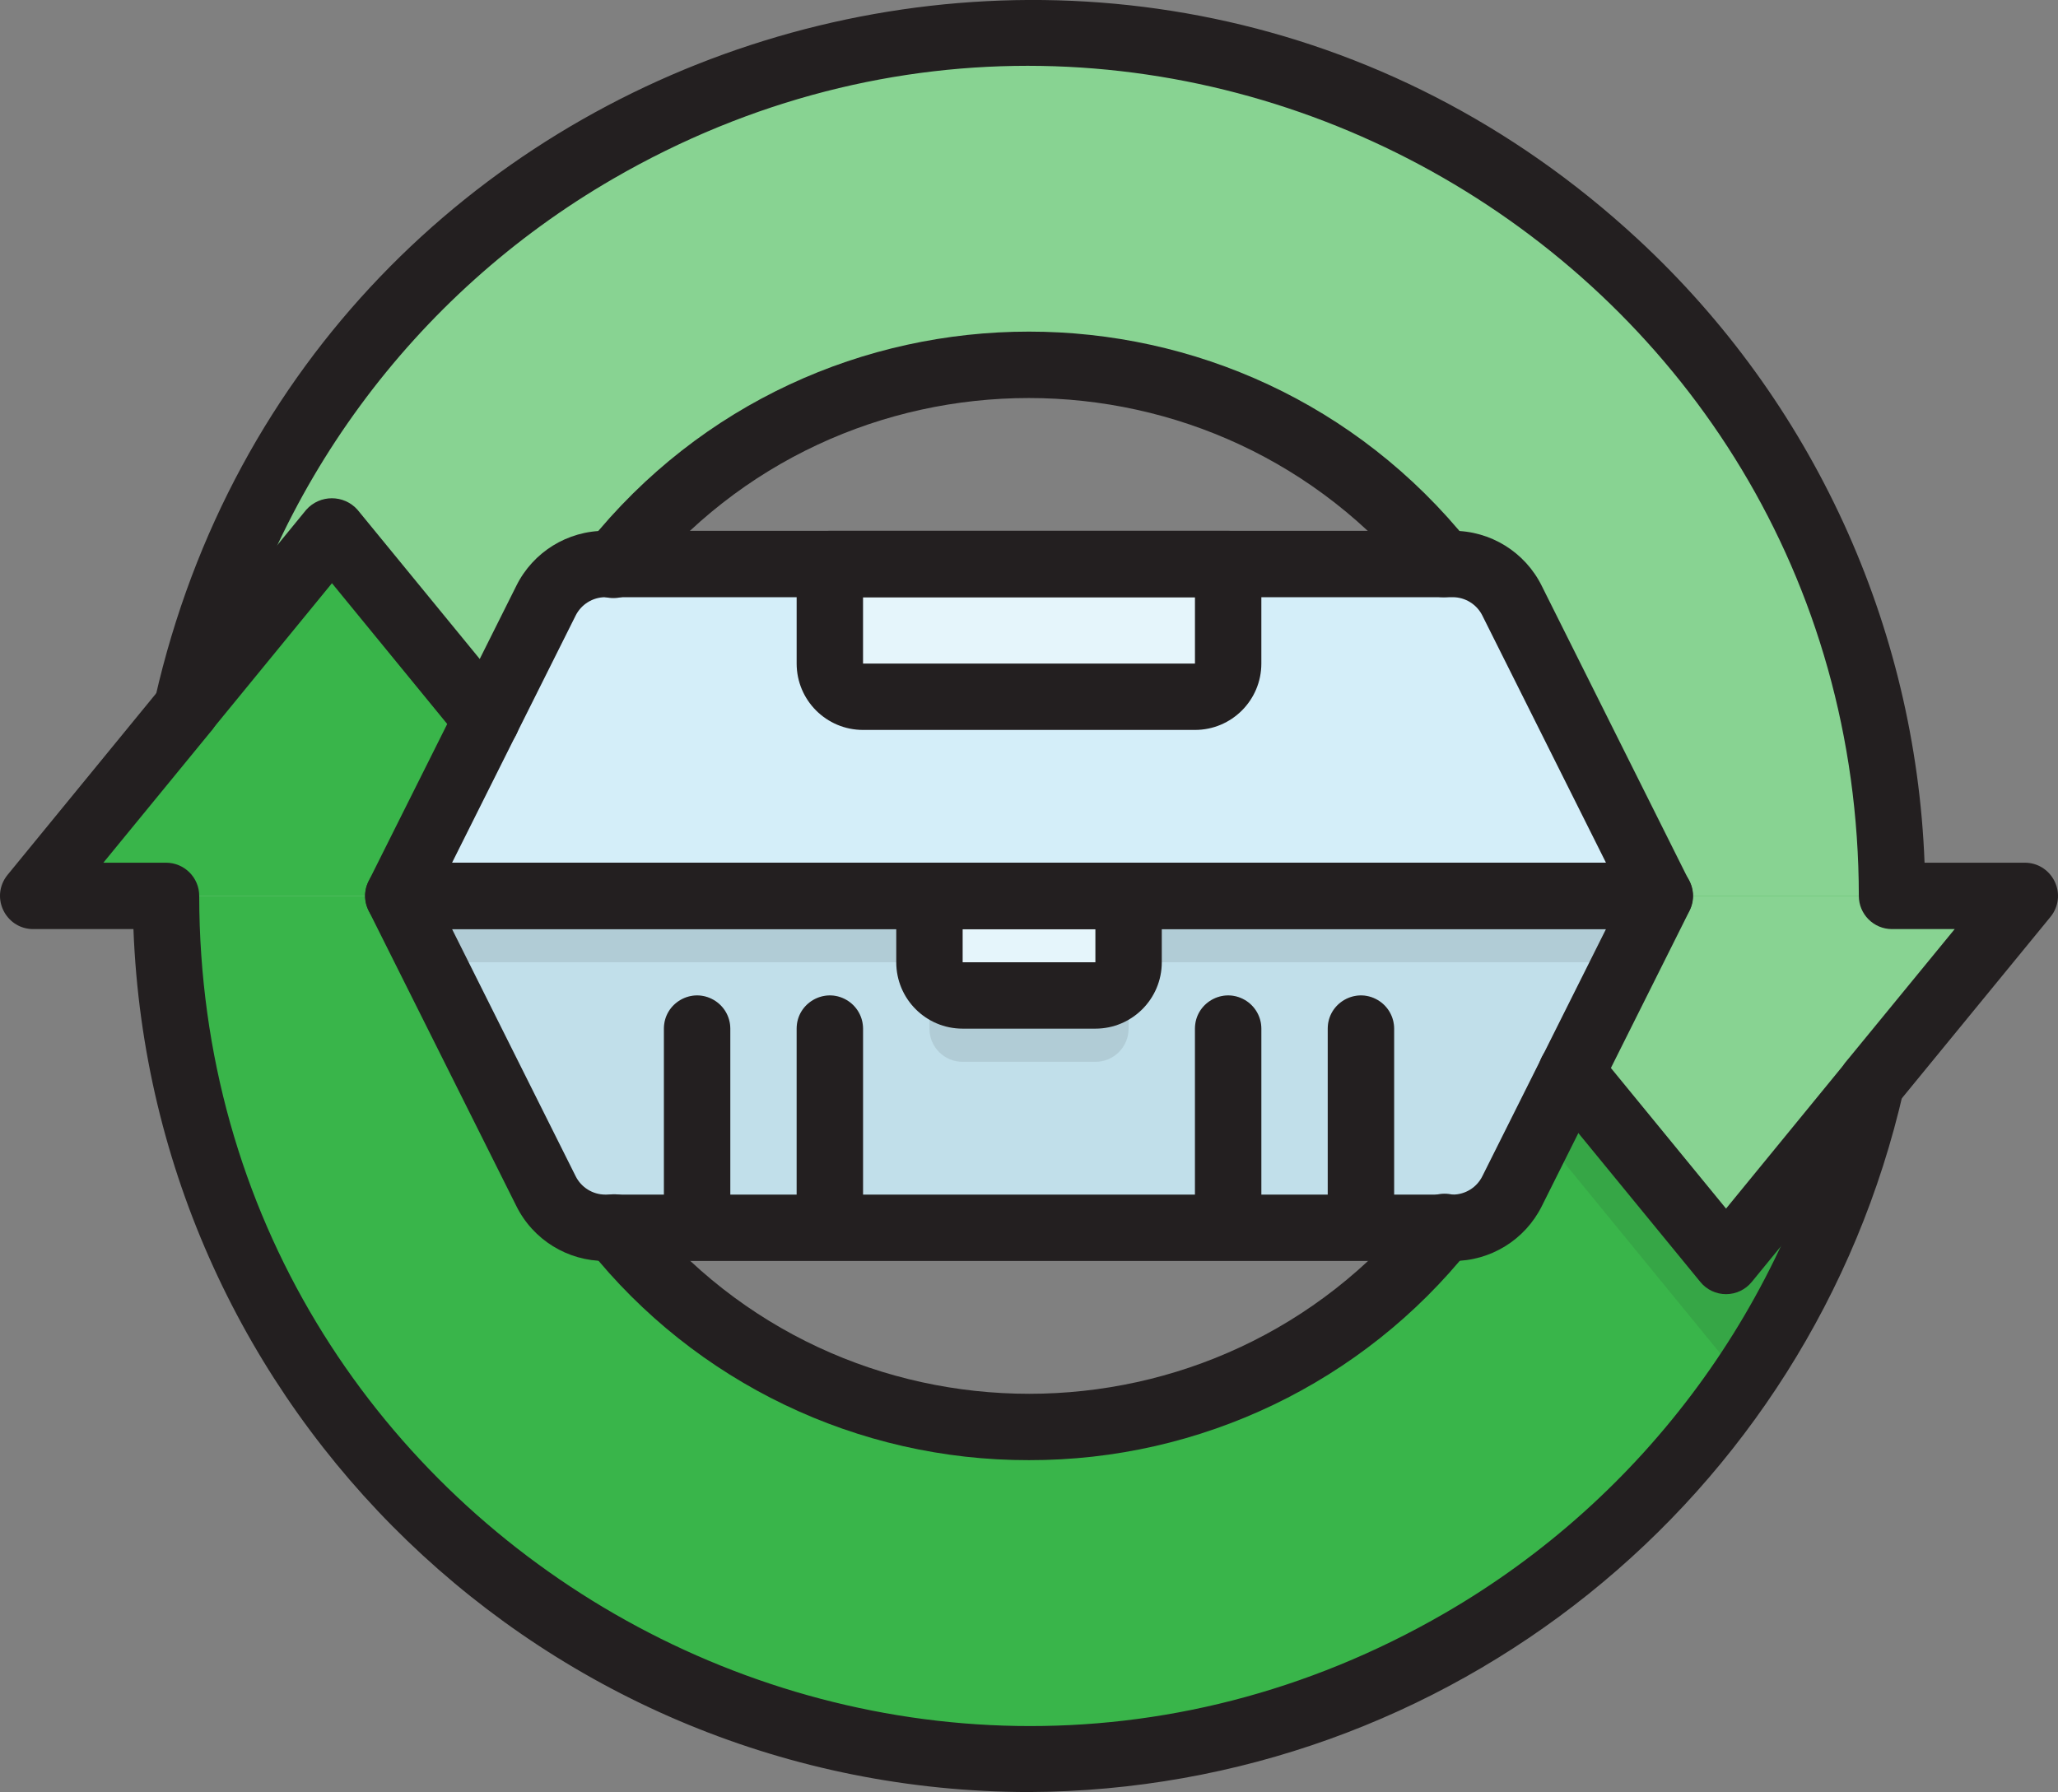 <?xml version="1.0" encoding="utf-8"?>
<svg viewBox="0 3.23 50 43.541" width="50" height="43.541"
  xmlns="http://www.w3.org/2000/svg">
  <rect x="0" y="3.23" width="50" height="43.541" fill="#808080" stroke="none"/>
  <path
    d="M 37.903 24.997 C 37.903 34.93 27.151 41.138 18.549 36.172 C 14.556 33.867 12.098 29.608 12.098 24.997 L 4.033 24.997 C 4.033 41.138 21.506 51.225 35.484 43.156 C 41.971 39.411 45.967 32.488 45.967 24.997 L 37.903 24.997 Z"
    style="fill:#39b54a"
    transform="matrix(1, 0, 0, 1, 1.4210854715202004e-14, 1.7763568394002505e-15)" />
  <path
    d="M 37.903 24.997 C 37.903 34.93 27.151 41.138 18.549 36.172 C 14.556 33.867 12.098 29.608 12.098 24.997 L 4.033 24.997 C 4.033 41.138 21.506 51.225 35.484 43.156 C 41.971 39.411 45.967 32.488 45.967 24.997 L 37.903 24.997 Z"
    style="fill:#39b54a"
    transform="matrix(1, 0, 0, 1, 1.4210854715202004e-14, 1.7763568394002505e-15)" />
  <path
    d="M 45.967 24.997 C 45.967 8.858 28.495 -1.231 14.517 6.84 C 8.029 10.585 4.033 17.506 4.033 24.997 L 12.098 24.997 C 12.098 15.065 22.85 8.858 31.452 13.824 C 35.444 16.128 37.903 20.388 37.903 24.997 L 45.967 24.997 Z"
    style="fill:#88d392"
    transform="matrix(1, 0, 0, 1, 1.4210854715202004e-14, 1.7763568394002505e-15)" />
  <path
    d="M 45.83 27.417 C 45.585 29.567 45.002 31.666 44.105 33.634 L 41.935 36.287 L 36.863 30.086 C 37.23 29.229 37.502 28.334 37.677 27.417 L 45.83 27.417 Z"
    style="fill:#231f20;opacity:0.1"
    transform="matrix(1, 0, 0, 1, 1.4210854715202004e-14, 1.7763568394002505e-15)" />
  <polygon points="15.323 24.997 0.808 24.997 8.065 16.127 15.323 24.997" style="fill:#39b54a"
    transform="matrix(1, 0, 0, 1, 1.4210854715202004e-14, 1.7763568394002505e-15)" />
  <polygon points="34.677 24.997 49.193 24.997 41.935 33.868 34.677 24.997" style="fill:#88d392"
    transform="matrix(1, 0, 0, 1, 1.4210854715202004e-14, 1.7763568394002505e-15)" />
  <path
    d="M 40.322 24.997 L 39.516 26.61 L 36.734 32.166 C 36.461 32.715 35.902 33.062 35.29 33.062 L 14.71 33.062 C 14.098 33.062 13.539 32.715 13.267 32.166 L 10.485 26.61 L 9.678 24.997 L 40.322 24.997 Z"
    style="fill:#c1dfea"
    transform="matrix(1, 0, 0, 1, 1.4210854715202004e-14, 1.7763568394002505e-15)" />
  <path
    d="M 36.736 17.825 L 40.322 24.997 L 9.678 24.997 L 13.264 17.825 C 13.538 17.279 14.096 16.933 14.707 16.933 L 35.294 16.933 C 35.905 16.933 36.463 17.279 36.736 17.825 Z"
    style="fill:#d4eef9"
    transform="matrix(1, 0, 0, 1, 1.4210854715202004e-14, 1.7763568394002505e-15)" />
  <polygon points="40.322 24.997 39.516 26.61 10.485 26.61 9.678 24.997 40.322 24.997"
    style="fill:#231f20;opacity:0.1"
    transform="matrix(1, 0, 0, 1, 1.4210854715202004e-14, 1.7763568394002505e-15)" />
  <path
    d="M 20.162 33.062 C 19.717 33.062 19.355 32.701 19.355 32.255 L 19.355 28.223 C 19.355 27.603 20.027 27.214 20.565 27.525 C 20.814 27.669 20.968 27.935 20.968 28.223 L 20.968 32.255 C 20.968 32.701 20.607 33.062 20.162 33.062 Z"
    style="fill:#231f20;opacity:0.1"
    transform="matrix(1, 0, 0, 1, 1.4210854715202004e-14, 1.7763568394002505e-15)" />
  <path
    d="M 16.936 33.062 C 16.491 33.062 16.13 32.701 16.13 32.255 L 16.13 28.223 C 16.13 27.603 16.801 27.214 17.339 27.525 C 17.589 27.669 17.743 27.935 17.743 28.223 L 17.743 32.255 C 17.743 32.701 17.381 33.062 16.936 33.062 Z"
    style="fill:#231f20;opacity:0.1"
    transform="matrix(1, 0, 0, 1, 1.4210854715202004e-14, 1.7763568394002505e-15)" />
  <path
    d="M 29.839 33.062 C 29.394 33.062 29.032 32.701 29.032 32.255 L 29.032 28.223 C 29.032 27.603 29.704 27.214 30.242 27.525 C 30.491 27.669 30.645 27.935 30.645 28.223 L 30.645 32.255 C 30.645 32.701 30.284 33.062 29.839 33.062 Z"
    style="fill:#231f20;opacity:0.1"
    transform="matrix(1, 0, 0, 1, 1.4210854715202004e-14, 1.7763568394002505e-15)" />
  <path
    d="M 33.065 33.062 C 32.619 33.062 32.258 32.701 32.258 32.255 L 32.258 28.223 C 32.258 27.603 32.93 27.214 33.468 27.525 C 33.717 27.669 33.871 27.935 33.871 28.223 L 33.871 32.255 C 33.871 32.701 33.51 33.062 33.065 33.062 Z"
    style="fill:#231f20;opacity:0.1"
    transform="matrix(1, 0, 0, 1, 1.4210854715202004e-14, 1.7763568394002505e-15)" />
  <path
    d="M 20.162 16.933 L 29.839 16.933 C 29.839 16.933 29.839 16.933 29.839 16.933 L 29.839 19.352 C 29.839 19.798 29.478 20.159 29.032 20.159 L 20.968 20.159 C 20.523 20.159 20.162 19.798 20.162 19.352 L 20.162 16.933 C 20.162 16.933 20.162 16.933 20.162 16.933 Z"
    style="fill:#e5f5fb"
    transform="matrix(1, 0, 0, 1, 1.4210854715202004e-14, 1.7763568394002505e-15)" />
  <path
    d="M 22.581 24.997 L 27.42 24.997 C 27.42 24.997 27.42 24.997 27.42 24.997 L 27.42 28.223 C 27.42 28.669 27.058 29.029 26.613 29.029 L 23.388 29.029 C 22.942 29.029 22.581 28.669 22.581 28.223 L 22.581 24.997 C 22.581 24.997 22.581 24.997 22.581 24.997 Z"
    style="fill:#231f20;opacity:0.1"
    transform="matrix(1, 0, 0, 1, 1.4210854715202004e-14, 1.7763568394002505e-15)" />
  <path
    d="M 22.581 24.997 L 27.42 24.997 C 27.42 24.997 27.42 24.997 27.42 24.997 L 27.42 26.61 C 27.42 27.056 27.058 27.417 26.613 27.417 L 23.388 27.417 C 22.942 27.417 22.581 27.056 22.581 26.61 L 22.581 24.997 C 22.581 24.997 22.581 24.997 22.581 24.997 Z"
    style="fill:#e5f5fb"
    transform="matrix(1, 0, 0, 1, 1.4210854715202004e-14, 1.7763568394002505e-15)" />
  <path
    d="M 41.935 34.674 C 41.693 34.674 41.465 34.566 41.312 34.379 L 37.553 29.791 C 37.16 29.311 37.433 28.584 38.046 28.484 C 38.331 28.438 38.618 28.546 38.801 28.768 L 41.935 32.595 L 44.783 29.115 C 44.8 29.09 44.817 29.066 44.836 29.042 L 47.49 25.804 L 45.967 25.804 C 45.522 25.804 45.161 25.443 45.161 24.997 C 45.144 9.478 28.333 -0.203 14.901 7.571 C 10.031 10.39 6.56 15.116 5.328 20.607 C 5.315 20.669 5.294 20.73 5.266 20.786 C 5.071 21.189 4.587 21.359 4.184 21.166 C 3.82 20.993 3.642 20.577 3.769 20.193 C 7.483 3.85 27.499 -2.344 39.796 9.045 C 44.034 12.97 46.538 18.419 46.758 24.191 L 49.193 24.191 C 49.814 24.192 50.201 24.863 49.891 25.401 C 49.869 25.439 49.844 25.475 49.816 25.509 L 46.136 30.001 C 46.119 30.025 46.102 30.05 46.083 30.072 L 42.559 34.378 C 42.405 34.566 42.176 34.674 41.935 34.674 Z"
    style="fill:#231f20"
    transform="matrix(1, 0, 0, 1, 1.4210854715202004e-14, 1.7763568394002505e-15)" />
  <path
    d="M 35.073 17.74 C 34.828 17.74 34.597 17.629 34.444 17.437 C 29.597 11.389 20.394 11.389 15.548 17.437 C 15.177 17.935 14.406 17.844 14.161 17.273 C 14.039 16.99 14.089 16.661 14.292 16.427 C 19.783 9.574 30.211 9.574 35.702 16.427 C 36.092 16.911 35.811 17.635 35.198 17.731 C 35.156 17.736 35.115 17.74 35.073 17.74 Z"
    style="fill:#231f20"
    transform="matrix(1, 0, 0, 1, 1.4210854715202004e-14, 1.7763568394002505e-15)" />
  <path
    d="M 25 38.707 C 20.835 38.716 16.894 36.823 14.298 33.566 C 13.903 33.087 14.176 32.36 14.788 32.258 C 15.08 32.209 15.375 32.325 15.557 32.558 C 20.403 38.607 29.606 38.607 34.452 32.558 C 34.823 32.06 35.594 32.151 35.839 32.721 C 35.961 33.005 35.91 33.334 35.709 33.567 C 33.109 36.823 29.166 38.715 25 38.707 Z"
    style="fill:#231f20"
    transform="matrix(1, 0, 0, 1, 1.4210854715202004e-14, 1.7763568394002505e-15)" />
  <path
    d="M 25 46.771 C 13.294 46.758 3.688 37.502 3.242 25.804 L 0.808 25.804 C 0.187 25.804 -0.201 25.132 0.109 24.594 C 0.131 24.556 0.156 24.52 0.184 24.486 L 3.872 19.981 C 3.885 19.961 3.899 19.942 3.915 19.923 L 7.44 15.616 C 7.771 15.243 8.355 15.243 8.686 15.616 L 12.445 20.205 C 12.839 20.685 12.565 21.411 11.952 21.512 C 11.668 21.559 11.38 21.451 11.198 21.227 L 8.065 17.4 L 5.2 20.9 C 5.187 20.921 5.173 20.941 5.158 20.96 L 2.511 24.191 L 4.033 24.191 C 4.479 24.191 4.84 24.552 4.84 24.997 C 4.855 40.517 21.665 50.2 35.098 42.427 C 39.965 39.611 43.434 34.89 44.669 29.404 C 44.792 28.796 45.528 28.549 45.993 28.96 C 46.164 29.11 46.262 29.326 46.266 29.554 C 46.266 29.615 46.259 29.676 46.247 29.736 C 43.988 39.665 35.182 46.724 25 46.771 Z"
    style="fill:#231f20"
    transform="matrix(1, 0, 0, 1, 1.4210854715202004e-14, 1.7763568394002505e-15)" />
  <path
    d="M 20.162 33.062 C 19.717 33.062 19.355 32.701 19.355 32.255 L 19.355 28.223 C 19.355 27.603 20.027 27.214 20.565 27.525 C 20.814 27.669 20.968 27.935 20.968 28.223 L 20.968 32.255 C 20.968 32.701 20.607 33.062 20.162 33.062 Z"
    style="fill:#231f20"
    transform="matrix(1, 0, 0, 1, 1.4210854715202004e-14, 1.7763568394002505e-15)" />
  <path
    d="M 16.936 33.062 C 16.491 33.062 16.13 32.701 16.13 32.255 L 16.13 28.223 C 16.13 27.603 16.801 27.214 17.339 27.525 C 17.589 27.669 17.743 27.935 17.743 28.223 L 17.743 32.255 C 17.743 32.701 17.381 33.062 16.936 33.062 Z"
    style="fill:#231f20"
    transform="matrix(1, 0, 0, 1, 1.4210854715202004e-14, 1.7763568394002505e-15)" />
  <path
    d="M 29.839 33.062 C 29.394 33.062 29.032 32.701 29.032 32.255 L 29.032 28.223 C 29.032 27.603 29.704 27.214 30.242 27.525 C 30.491 27.669 30.645 27.935 30.645 28.223 L 30.645 32.255 C 30.645 32.701 30.284 33.062 29.839 33.062 Z"
    style="fill:#231f20"
    transform="matrix(1, 0, 0, 1, 1.4210854715202004e-14, 1.7763568394002505e-15)" />
  <path
    d="M 33.065 33.062 C 32.619 33.062 32.258 32.701 32.258 32.255 L 32.258 28.223 C 32.258 27.603 32.93 27.214 33.468 27.525 C 33.717 27.669 33.871 27.935 33.871 28.223 L 33.871 32.255 C 33.871 32.701 33.51 33.062 33.065 33.062 Z"
    style="fill:#231f20"
    transform="matrix(1, 0, 0, 1, 1.4210854715202004e-14, 1.7763568394002505e-15)" />
  <path
    d="M 29.032 20.965 L 20.968 20.965 C 20.077 20.965 19.355 20.243 19.355 19.352 L 19.355 16.933 C 19.355 16.488 19.717 16.127 20.162 16.127 L 29.839 16.127 C 30.284 16.127 30.645 16.488 30.645 16.933 L 30.645 19.352 C 30.645 20.243 29.923 20.965 29.032 20.965 Z M 20.968 17.74 L 20.968 19.352 L 29.032 19.352 L 29.032 17.74 L 20.968 17.74 Z"
    style="fill:#231f20"
    transform="matrix(1, 0, 0, 1, 1.4210854715202004e-14, 1.7763568394002505e-15)" />
  <path
    d="M 35.294 33.868 L 14.707 33.868 C 13.79 33.871 12.951 33.353 12.544 32.531 L 8.957 25.358 C 8.689 24.822 9.078 24.191 9.678 24.191 L 40.322 24.191 C 40.924 24.188 41.317 24.82 41.048 25.358 L 37.461 32.531 C 37.053 33.354 36.212 33.873 35.294 33.868 Z M 13.986 31.809 C 14.123 32.083 14.402 32.255 14.707 32.255 L 35.294 32.255 C 35.599 32.255 35.878 32.083 36.014 31.809 L 39.018 25.804 L 10.983 25.804 L 13.986 31.809 Z"
    style="fill:#231f20"
    transform="matrix(1, 0, 0, 1, 1.4210854715202004e-14, 1.7763568394002505e-15)" />
  <path
    d="M 26.613 28.223 L 23.388 28.223 C 22.496 28.223 21.775 27.501 21.775 26.61 L 21.775 24.997 C 21.775 24.552 22.136 24.191 22.581 24.191 L 27.42 24.191 C 27.865 24.191 28.226 24.552 28.226 24.997 L 28.226 26.61 C 28.226 27.501 27.503 28.223 26.613 28.223 Z M 23.388 25.804 L 23.388 26.61 L 26.613 26.61 L 26.613 25.804 L 23.388 25.804 Z"
    style="fill:#231f20"
    transform="matrix(1, 0, 0, 1, 1.4210854715202004e-14, 1.7763568394002505e-15)" />
  <path
    d="M 40.322 25.804 L 9.678 25.804 C 9.078 25.805 8.689 25.173 8.957 24.637 L 12.544 17.464 C 12.951 16.642 13.79 16.123 14.707 16.127 L 35.294 16.127 C 36.21 16.123 37.05 16.642 37.457 17.464 L 41.044 24.641 C 41.308 25.176 40.919 25.803 40.322 25.804 Z M 10.983 24.191 L 39.018 24.191 L 36.014 18.185 C 35.878 17.913 35.599 17.74 35.294 17.74 L 14.707 17.74 C 14.402 17.74 14.123 17.913 13.986 18.185 L 10.983 24.191 Z"
    style="fill:#231f20"
    transform="matrix(1, 0, 0, 1, 1.4210854715202004e-14, 1.7763568394002505e-15)" />
</svg>